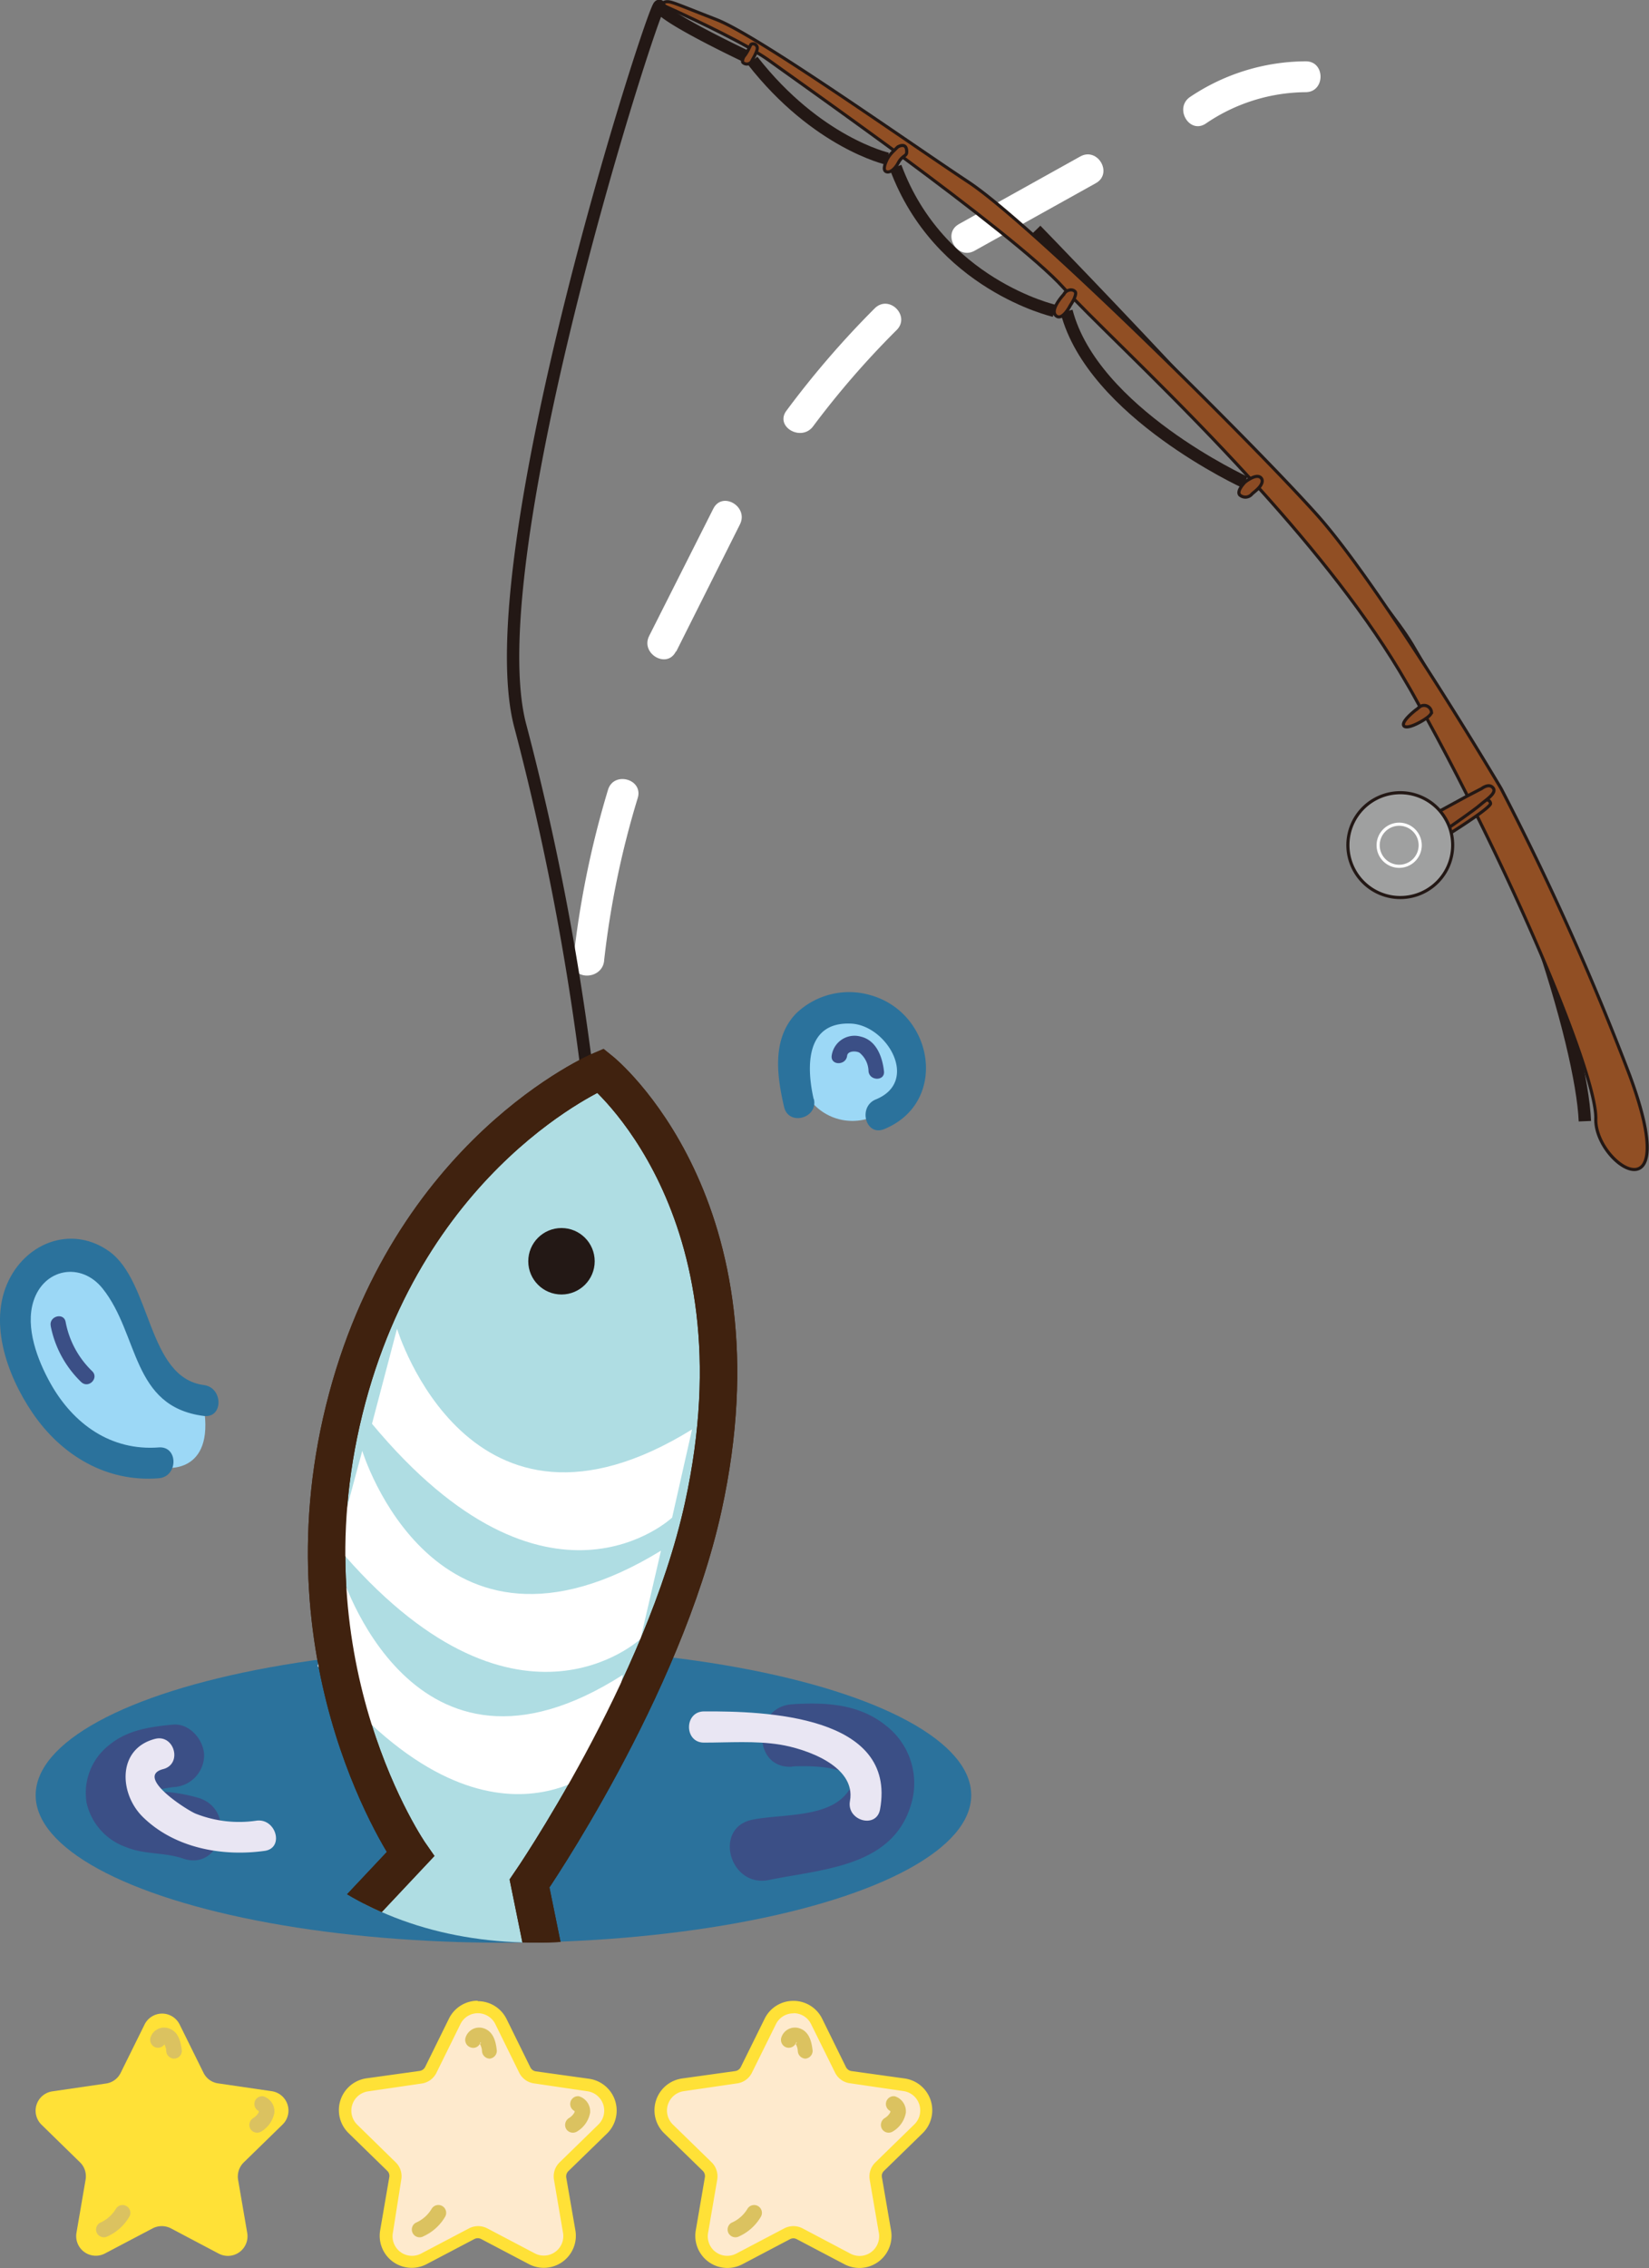 <svg xmlns="http://www.w3.org/2000/svg" xmlns:xlink="http://www.w3.org/1999/xlink" viewBox="0 0 221.91 305.12"><rect x="0" y="0" width="221.91" height="305.12" fill="#808080" stroke="none"/><defs><style>.b3497d0d-9a28-4829-a454-c3107a01f4e0,.b8cce7d4-195a-4092-9ef9-76db27b12dcd,.bdf1cf0d-30bf-4085-9192-44bd635a2ef0,.f59b0903-2ecc-4987-81d8-a1c0fe332546,.fef9fa80-b455-4d53-bfed-aa387e893ac6{fill:none;}.e75cddd7-f4c4-40de-af62-98eed9c3507a{fill:#feeacd;}.bc1baa41-90c8-49d9-9972-071cde1fa78d{fill:#ffe137;}.ba0f1b0d-b80d-452a-bd5c-1c3fc0ac3122{fill:#dbc260;}.ba6b9b33-07bf-4f49-be5b-d9af07f007c2{fill:#fff;}.f59b0903-2ecc-4987-81d8-a1c0fe332546,.fef9fa80-b455-4d53-bfed-aa387e893ac6{stroke:#231815;}.b8cce7d4-195a-4092-9ef9-76db27b12dcd,.b97caf90-0afa-47bc-b8b5-cbd9c6687bd1,.bdf1cf0d-30bf-4085-9192-44bd635a2ef0,.f59b0903-2ecc-4987-81d8-a1c0fe332546,.fef9fa80-b455-4d53-bfed-aa387e893ac6{stroke-miterlimit:10;}.fef9fa80-b455-4d53-bfed-aa387e893ac6{stroke-width:1.66px;}.b545b2d5-bf56-41cf-830d-98ad52a3520a{fill:#914f24;}.e07e5f5e-4ce7-438c-8229-300f99f564bf{fill:#8b4b24;}.a746994a-e845-44ab-b24f-66e78a99fc5e{fill:#9fa0a0;}.bdf1cf0d-30bf-4085-9192-44bd635a2ef0,.f59b0903-2ecc-4987-81d8-a1c0fe332546{stroke-width:0.42px;}.bdf1cf0d-30bf-4085-9192-44bd635a2ef0{stroke:#fff;}.af928b86-4c86-4ce4-83e0-e422d4058199{fill:#2b729c;}.fc01fcdf-f050-4079-b9ba-f12390177449{clip-path:url(#bcbfcb2f-ebda-4b3f-a5d4-a5f71969346a);}.b97caf90-0afa-47bc-b8b5-cbd9c6687bd1{fill:#afdde3;}.b8cce7d4-195a-4092-9ef9-76db27b12dcd,.b97caf90-0afa-47bc-b8b5-cbd9c6687bd1{stroke:#40220f;stroke-width:5.04px;}.b82a7db8-5536-46c2-99ea-850ae2d1f423{fill:#231815;}.b36129c4-2768-4160-8de7-72f629eee3d6{fill:#9cd8f6;}.aa8e31aa-7544-4b10-8025-6220857d1b37{fill:#3b4f86;}.f97d0493-1663-4229-b3db-72af4fbdf2f3{fill:#e9e6f3;}</style><clipPath id="bcbfcb2f-ebda-4b3f-a5d4-a5f71969346a" transform="translate(0 -0.19)"><ellipse class="b3497d0d-9a28-4829-a454-c3107a01f4e0" cx="102.21" cy="177.8" rx="95.37" ry="62.95" transform="translate(-99.92 143.11) rotate(-50.37)"/></clipPath></defs><title>魚1</title><g id="a9a5bf88-b54a-44c9-a80b-92b2aed58574" data-name="圖層 2"><g id="ffe9e25e-cc50-4246-b300-9353a50bce04" data-name="圖層 1"><path class="e75cddd7-f4c4-40de-af62-98eed9c3507a" d="M73.18,304.47a3.53,3.53,0,0,1-1.62-.4l-6.43-3.38a1.77,1.77,0,0,0-.84-.21,1.73,1.73,0,0,0-.83.21L57,304.07a3.56,3.56,0,0,1-1.62.4,3.52,3.52,0,0,1-2.67-1.25A3.41,3.41,0,0,1,52,300.4l1.22-7.16a1.81,1.81,0,0,0-.51-1.59l-5.2-5.07a3.48,3.48,0,0,1,1.92-5.93l7.19-1a1.77,1.77,0,0,0,1.35-1l3.22-6.52a3.48,3.48,0,0,1,6.23,0l3.22,6.52a1.77,1.77,0,0,0,1.35,1l7.18,1a3.48,3.48,0,0,1,1.93,5.93l-5.2,5.07a1.82,1.82,0,0,0-.52,1.59l1.23,7.16a3.39,3.39,0,0,1-.76,2.82A3.5,3.5,0,0,1,73.18,304.47Z" transform="translate(0 -0.19)"/><path class="bc1baa41-90c8-49d9-9972-071cde1fa78d" d="M64.29,271a2.62,2.62,0,0,1,2.37,1.47L69.87,279a2.63,2.63,0,0,0,2,1.44L79,281.49A2.63,2.63,0,0,1,80.5,286l-5.2,5.07a2.63,2.63,0,0,0-.75,2.33l1.22,7.16A2.62,2.62,0,0,1,72,303.32l-6.43-3.38a2.65,2.65,0,0,0-2.45,0l-6.43,3.38a2.62,2.62,0,0,1-3.82-2.78L54,293.38a2.61,2.61,0,0,0-.76-2.33L48.08,286a2.63,2.63,0,0,1,1.46-4.49l7.19-1.05a2.63,2.63,0,0,0,2-1.44l3.21-6.51A2.6,2.6,0,0,1,64.29,271m0-1.68a4.3,4.3,0,0,0-3.87,2.4l-3.21,6.52a1,1,0,0,1-.72.52l-7.19,1a4.32,4.32,0,0,0-2.39,7.37l5.2,5.07a.93.93,0,0,1,.28.84l-1.23,7.16a4.31,4.31,0,0,0,6.26,4.55l6.43-3.38a1,1,0,0,1,.89,0l6.43,3.38a4.31,4.31,0,0,0,6.26-4.55L76.2,293.1a1,1,0,0,1,.28-.85l5.2-5.06a4.32,4.32,0,0,0-2.39-7.37l-7.19-1a1,1,0,0,1-.72-.52l-3.21-6.52a4.31,4.31,0,0,0-3.88-2.4Z" transform="translate(0 -0.19)"/><path class="ba0f1b0d-b80d-452a-bd5c-1c3fc0ac3122" d="M57,301a6.46,6.46,0,0,0,2.9-2.62,1.05,1.05,0,0,0-1.82-1.06,4.58,4.58,0,0,1-2.14,1.87A1,1,0,1,0,57,301Z" transform="translate(0 -0.19)"/><path class="ba0f1b0d-b80d-452a-bd5c-1c3fc0ac3122" d="M77.35,284.2c-.09,0,0,.05-.06.18a2.13,2.13,0,0,1-.73.73,1.09,1.09,0,0,0-.38,1.44,1.06,1.06,0,0,0,1.44.38,3.71,3.71,0,0,0,1.79-2.53,2.12,2.12,0,0,0-1.51-2.23,1.05,1.05,0,0,0-.55,2Z" transform="translate(0 -0.19)"/><path class="ba0f1b0d-b80d-452a-bd5c-1c3fc0ac3122" d="M64.77,275c0-.26-.11.08-.13.13s0-.08,0,0l-.07,0h.08s-.09,0-.12-.07a2,2,0,0,1,.33,1,1.08,1.08,0,0,0,1,1.05,1.06,1.06,0,0,0,1-1.05c-.12-1.17-.42-2.53-1.68-3a1.92,1.92,0,0,0-2.54,1.26,1.06,1.06,0,0,0,.73,1.29,1,1,0,0,0,1.29-.73Z" transform="translate(0 -0.19)"/><path class="e75cddd7-f4c4-40de-af62-98eed9c3507a" d="M115.67,304.47a3.56,3.56,0,0,1-1.62-.4l-6.43-3.38a1.71,1.71,0,0,0-.83-.21,1.77,1.77,0,0,0-.84.21l-6.42,3.38a3.59,3.59,0,0,1-1.62.4,3.5,3.5,0,0,1-2.67-1.25,3.39,3.39,0,0,1-.76-2.82l1.23-7.16a1.79,1.79,0,0,0-.52-1.59L90,286.58a3.48,3.48,0,0,1,1.93-5.93l7.19-1a1.78,1.78,0,0,0,1.35-1l3.21-6.52a3.49,3.49,0,0,1,6.24,0l3.21,6.52a1.78,1.78,0,0,0,1.35,1l7.19,1a3.48,3.48,0,0,1,1.93,5.93l-5.2,5.07a1.79,1.79,0,0,0-.52,1.59l1.23,7.16a3.45,3.45,0,0,1-.76,2.82A3.5,3.5,0,0,1,115.67,304.47Z" transform="translate(0 -0.19)"/><path class="bc1baa41-90c8-49d9-9972-071cde1fa78d" d="M106.79,271a2.6,2.6,0,0,1,2.36,1.47l3.22,6.51a2.6,2.6,0,0,0,2,1.44l7.19,1.05A2.63,2.63,0,0,1,123,286l-5.2,5.07a2.63,2.63,0,0,0-.76,2.33l1.23,7.16a2.64,2.64,0,0,1-2.6,3.09,2.7,2.7,0,0,1-1.23-.31L108,299.94a2.67,2.67,0,0,0-2.46,0l-6.43,3.38a2.62,2.62,0,0,1-3.82-2.78l1.23-7.16a2.66,2.66,0,0,0-.76-2.33L90.58,286A2.63,2.63,0,0,1,92,281.49l7.19-1.05a2.62,2.62,0,0,0,2-1.44l3.22-6.51a2.6,2.6,0,0,1,2.36-1.47m0-1.68a4.28,4.28,0,0,0-3.87,2.4l-3.22,6.52a1,1,0,0,1-.72.52l-7.18,1a4.32,4.32,0,0,0-2.4,7.37l5.21,5.07a1,1,0,0,1,.27.84l-1.23,7.16a4.32,4.32,0,0,0,6.27,4.55l6.42-3.38a1,1,0,0,1,.45-.11,1,1,0,0,1,.44.11l6.43,3.38a4.32,4.32,0,0,0,6.27-4.55l-1.23-7.16a.93.93,0,0,1,.27-.84l5.2-5.07a4.32,4.32,0,0,0-2.39-7.37l-7.19-1a1,1,0,0,1-.72-.52l-3.21-6.52a4.29,4.29,0,0,0-3.87-2.4Z" transform="translate(0 -0.19)"/><path class="ba0f1b0d-b80d-452a-bd5c-1c3fc0ac3122" d="M99.5,301a6.49,6.49,0,0,0,2.89-2.62,1,1,0,0,0-1.81-1.06,4.61,4.61,0,0,1-2.15,1.87,1.06,1.06,0,0,0-.37,1.44,1.07,1.07,0,0,0,1.44.37Z" transform="translate(0 -0.19)"/><path class="ba0f1b0d-b80d-452a-bd5c-1c3fc0ac3122" d="M119.84,284.2c-.09,0,0,.05-.06.18a2,2,0,0,1-.73.73,1.09,1.09,0,0,0-.37,1.44,1.05,1.05,0,0,0,1.43.38,3.68,3.68,0,0,0,1.79-2.53,2.12,2.12,0,0,0-1.5-2.23,1.05,1.05,0,0,0-.56,2Z" transform="translate(0 -0.19)"/><path class="ba0f1b0d-b80d-452a-bd5c-1c3fc0ac3122" d="M107.27,275c0-.26-.11.08-.14.13s0-.08,0,0l-.06,0h.07c-.05,0-.09,0-.12-.07a1.9,1.9,0,0,1,.34,1,1.08,1.08,0,0,0,1,1.05,1.06,1.06,0,0,0,1-1.05c-.13-1.17-.42-2.53-1.69-3a1.92,1.92,0,0,0-2.54,1.26,1.07,1.07,0,0,0,.73,1.29,1.06,1.06,0,0,0,1.3-.73Z" transform="translate(0 -0.19)"/><path class="bc1baa41-90c8-49d9-9972-071cde1fa78d" d="M24.16,272.49,27.38,279a2.6,2.6,0,0,0,2,1.44l7.19,1.05A2.63,2.63,0,0,1,38,286l-5.2,5.07a2.66,2.66,0,0,0-.76,2.33l1.23,7.16a2.64,2.64,0,0,1-3.83,2.78L23,299.94a2.67,2.67,0,0,0-2.46,0l-6.42,3.38a2.64,2.64,0,0,1-3.83-2.78l1.23-7.16a2.63,2.63,0,0,0-.76-2.33L5.59,286a2.63,2.63,0,0,1,1.46-4.49l7.19-1.05a2.6,2.6,0,0,0,2-1.44l3.22-6.51A2.63,2.63,0,0,1,24.16,272.49Z" transform="translate(0 -0.19)"/><path class="ba0f1b0d-b80d-452a-bd5c-1c3fc0ac3122" d="M14.51,301a6.49,6.49,0,0,0,2.89-2.62,1,1,0,0,0-1.81-1.06,4.63,4.63,0,0,1-2.14,1.87,1.06,1.06,0,0,0-.38,1.44,1.07,1.07,0,0,0,1.44.37Z" transform="translate(0 -0.19)"/><path class="ba0f1b0d-b80d-452a-bd5c-1c3fc0ac3122" d="M34.85,284.2c-.09,0,0,.05-.06.18a2.1,2.1,0,0,1-.72.73,1.09,1.09,0,0,0-.38,1.44,1.06,1.06,0,0,0,1.44.38,3.74,3.74,0,0,0,1.79-2.53,2.12,2.12,0,0,0-1.51-2.23,1.05,1.05,0,0,0-.56,2Z" transform="translate(0 -0.19)"/><path class="ba0f1b0d-b80d-452a-bd5c-1c3fc0ac3122" d="M22.28,275c0-.26-.11.08-.14.13s-.05-.08,0,0l-.06,0h.07c-.05,0-.08,0-.11-.07a2,2,0,0,1,.33,1,1.08,1.08,0,0,0,1.05,1.05,1.06,1.06,0,0,0,1.05-1.05c-.13-1.17-.42-2.53-1.69-3a1.92,1.92,0,0,0-2.54,1.26,1.08,1.08,0,0,0,.74,1.29,1.05,1.05,0,0,0,1.29-.73Z" transform="translate(0 -0.19)"/><path class="ba6b9b33-07bf-4f49-be5b-d9af07f007c2" d="M81.29,129.46a120.53,120.53,0,0,1,4.53-21.92c.78-2.56-3.24-3.66-4-1.1a126.34,126.34,0,0,0-4.68,23c-.3,2.65,3.86,2.63,4.16,0Z" transform="translate(0 -0.19)"/><path class="ba6b9b33-07bf-4f49-be5b-d9af07f007c2" d="M91,87.83l8.58-17.11c1.19-2.39-2.39-4.5-3.59-2.1L87.36,85.73c-1.2,2.38,2.39,4.49,3.59,2.1Z" transform="translate(0 -0.19)"/><path class="ba6b9b33-07bf-4f49-be5b-d9af07f007c2" d="M109.42,57.54a117.36,117.36,0,0,1,11.24-12.95c1.9-1.89-1-4.83-2.94-2.93a123.86,123.86,0,0,0-11.89,13.78c-1.59,2.15,2,4.22,3.59,2.1Z" transform="translate(0 -0.19)"/><path class="ba6b9b33-07bf-4f49-be5b-d9af07f007c2" d="M131.15,33.92l16.32-9.09c2.34-1.31.25-4.9-2.1-3.59l-16.32,9.09c-2.33,1.31-.24,4.9,2.1,3.59Z" transform="translate(0 -0.19)"/><path class="ba6b9b33-07bf-4f49-be5b-d9af07f007c2" d="M162.27,16.81a24.13,24.13,0,0,1,13.43-4.22c2.67,0,2.68-4.19,0-4.15a28.09,28.09,0,0,0-15.53,4.78c-2.21,1.48-.13,5.08,2.1,3.59Z" transform="translate(0 -0.19)"/><path class="fef9fa80-b455-4d53-bfed-aa387e893ac6" d="M139.41,31.13s43,44.2,50.1,56.05c14.69,24.63,23.35,53.64,23.77,63.83" transform="translate(0 -0.19)"/><path class="fef9fa80-b455-4d53-bfed-aa387e893ac6" d="M167.53,65.06s-20.48-9.4-24-23" transform="translate(0 -0.19)"/><path class="fef9fa80-b455-4d53-bfed-aa387e893ac6" d="M141.87,42s-15.52-3.55-21.35-19.35" transform="translate(0 -0.19)"/><path class="fef9fa80-b455-4d53-bfed-aa387e893ac6" d="M119.43,21.54s-9.49-2.12-18.16-13.21" transform="translate(0 -0.19)"/><path class="b545b2d5-bf56-41cf-830d-98ad52a3520a" d="M219.31,144.76c7.37,19.82-4.67,12.17-4.53,5.94.11-4.66-7.07-22.7-16-40.8,1-.73,1.88-1.4,1.85-1.62a.55.55,0,0,0-.59-.5c.68-.55,1.31-1.13.92-1.62-.54-.71-1.55.09-1.55.09l-1.93,1c-1.79-3.55-3.64-7.07-5.5-10.47.41-.29.68-.59.68-.8a1,1,0,0,0-1.54-.75c-.59-1.08-1.19-2.14-1.79-3.18-5.1-8.9-12.48-18-19.91-26.27.39-.42.67-.91.33-1.32s-1-.2-1.47.08c-9.62-10.53-19.15-19.43-23.73-24.18.18-.37.31-.77.18-1a.76.76,0,0,0-.84-.21.77.77,0,0,0-.32.13l-.42-.46c-3.36-3.74-12.79-11-21.63-17.57.37-.31.6-.3.51-1-.14-1-1.18-.38-1.18-.38s-.23.21-.51.5c-7.78-5.73-14.87-10.73-16.66-12a22.15,22.15,0,0,0-1.88-1.22h0c.15-.38.22-.7,0-.91a.52.52,0,0,0-.72-.12s-.1.22-.24.49C96.22,4,89.44,1,89.44,1s-.44-.52.2-.61,1.27.28,6.79,2.4,25.63,16.35,34,21.88,38.08,35,46.86,44.73S202,106.25,202,106.25A366.27,366.27,0,0,1,219.31,144.76Z" transform="translate(0 -0.19)"/><path class="e07e5f5e-4ce7-438c-8229-300f99f564bf" d="M200.93,106.16c.39.49-.24,1.07-.92,1.62-.29.23-.58.45-.82.66-.78.69-3.92,2.86-4.13,3a7.27,7.27,0,0,0-1.28-2.17l3.67-2,1.93-1S200.39,105.45,200.93,106.16Z" transform="translate(0 -0.19)"/><path class="e07e5f5e-4ce7-438c-8229-300f99f564bf" d="M200.6,108.28c0,.22-.82.89-1.85,1.62-1.49,1.06-3.35,2.23-3.46,2.3a6.65,6.65,0,0,0-.23-.76c.21-.14,3.35-2.31,4.13-3,.24-.21.53-.43.82-.66A.55.55,0,0,1,200.6,108.28Z" transform="translate(0 -0.19)"/><path class="a746994a-e845-44ab-b24f-66e78a99fc5e" d="M195.29,112.2a7.24,7.24,0,0,1,.2,1.69,7.05,7.05,0,1,1-1.71-4.62,7.27,7.27,0,0,1,1.28,2.17A6.65,6.65,0,0,1,195.29,112.2Zm-4.17,1.69a2.83,2.83,0,1,0-2.83,2.82A2.83,2.83,0,0,0,191.12,113.89Z" transform="translate(0 -0.19)"/><path class="e07e5f5e-4ce7-438c-8229-300f99f564bf" d="M190.55,95.72h0l.44-.37.11-.08a1,1,0,0,1,1.54.75c0,.21-.27.51-.68.8-1,.74-2.82,1.48-3.06,1s1.3-1.84,1.65-2.12Z" transform="translate(0 -0.19)"/><path class="a746994a-e845-44ab-b24f-66e78a99fc5e" d="M188.29,111.06a2.83,2.83,0,1,1-2.82,2.83A2.83,2.83,0,0,1,188.29,111.06Z" transform="translate(0 -0.19)"/><path class="e07e5f5e-4ce7-438c-8229-300f99f564bf" d="M169.72,64.5c.34.41.06.9-.33,1.32s-.7.63-.9.81a1.14,1.14,0,0,1-1.62.17c-.56-.51.66-1.74.66-1.74a4.73,4.73,0,0,1,.72-.48C168.75,64.3,169.38,64.09,169.72,64.5Z" transform="translate(0 -0.19)"/><path class="e07e5f5e-4ce7-438c-8229-300f99f564bf" d="M144.7,39.44c.13.19,0,.59-.18,1a7.18,7.18,0,0,1-.48.82s-1.09,2.19-1.95,1.38,1.07-2.85,1.07-2.85a1.12,1.12,0,0,1,.38-.39.77.77,0,0,1,.32-.13A.76.76,0,0,1,144.7,39.44Z" transform="translate(0 -0.19)"/><path class="e07e5f5e-4ce7-438c-8229-300f99f564bf" d="M122,20.34c.09.69-.14.68-.51,1a2.41,2.41,0,0,0-.58.73c-.65,1.21-1.41,1.46-1.76,1.16s0-1.11.28-1.67a4.78,4.78,0,0,1,.88-1.09c.28-.29.51-.5.51-.5S121.86,19.34,122,20.34Z" transform="translate(0 -0.19)"/><path class="e07e5f5e-4ce7-438c-8229-300f99f564bf" d="M101.82,6.3c.17.21.1.53,0,.91s-.34.72-.5,1.12a.76.76,0,0,1-1.24.31c-.14-.13,0-.7.24-.93a5.73,5.73,0,0,0,.59-1c.14-.27.24-.49.24-.49A.52.52,0,0,1,101.82,6.3Z" transform="translate(0 -0.19)"/><path class="f59b0903-2ecc-4987-81d8-a1c0fe332546" d="M198.75,109.9c9,18.1,16.14,36.14,16,40.8-.14,6.23,11.9,13.88,4.53-5.94A366.27,366.27,0,0,0,202,106.25s-16-27-24.77-36.81-38.51-39.21-46.86-44.73S102,5,96.43,2.83,90.28.34,89.64.43s-.35.55-.2.61" transform="translate(0 -0.19)"/><path class="f59b0903-2ecc-4987-81d8-a1c0fe332546" d="M192,96.82c1.86,3.4,3.71,6.92,5.5,10.47" transform="translate(0 -0.19)"/><path class="f59b0903-2ecc-4987-81d8-a1c0fe332546" d="M169.39,65.82c7.43,8.23,14.81,17.37,19.91,26.27.6,1,1.2,2.1,1.79,3.18" transform="translate(0 -0.19)"/><path class="f59b0903-2ecc-4987-81d8-a1c0fe332546" d="M144.52,40.4c4.58,4.75,14.11,13.65,23.73,24.18" transform="translate(0 -0.19)"/><path class="f59b0903-2ecc-4987-81d8-a1c0fe332546" d="M121.49,21.33c8.84,6.54,18.27,13.83,21.63,17.57l.42.46" transform="translate(0 -0.19)"/><path class="f59b0903-2ecc-4987-81d8-a1c0fe332546" d="M101.77,7.21a22.15,22.15,0,0,1,1.88,1.22c1.79,1.3,8.88,6.3,16.66,12" transform="translate(0 -0.19)"/><path class="f59b0903-2ecc-4987-81d8-a1c0fe332546" d="M89.44,1s6.78,3,11.42,5.63" transform="translate(0 -0.19)"/><path class="f59b0903-2ecc-4987-81d8-a1c0fe332546" d="M193.78,109.27l3.67-2,1.93-1s1-.8,1.55-.09c.39.49-.24,1.07-.92,1.62-.29.23-.58.45-.82.66-.78.69-3.92,2.86-4.13,3h0" transform="translate(0 -0.19)"/><path class="f59b0903-2ecc-4987-81d8-a1c0fe332546" d="M200,107.78a.55.55,0,0,1,.59.5c0,.22-.82.89-1.85,1.62-1.49,1.06-3.35,2.23-3.46,2.3h0" transform="translate(0 -0.19)"/><polyline class="f59b0903-2ecc-4987-81d8-a1c0fe332546" points="190.54 95.53 190.54 95.53 190.55 95.53"/><path class="f59b0903-2ecc-4987-81d8-a1c0fe332546" d="M190.61,95.67l-.06,0h0c-.35.28-1.94,1.56-1.65,2.12s2.05-.28,3.06-1c.41-.29.68-.59.68-.8a1,1,0,0,0-1.54-.75l-.11.08-.44.37" transform="translate(0 -0.19)"/><path class="f59b0903-2ecc-4987-81d8-a1c0fe332546" d="M168.25,64.58a4.73,4.73,0,0,0-.72.48s-1.22,1.23-.66,1.74a1.14,1.14,0,0,0,1.62-.17c.2-.18.58-.47.9-.81s.67-.91.33-1.32S168.75,64.3,168.25,64.58Z" transform="translate(0 -0.19)"/><path class="f59b0903-2ecc-4987-81d8-a1c0fe332546" d="M143.54,39.36a.77.77,0,0,1,.32-.13.76.76,0,0,1,.84.21c.13.19,0,.59-.18,1a7.18,7.18,0,0,1-.48.82s-1.09,2.19-1.95,1.38,1.07-2.85,1.07-2.85A1.12,1.12,0,0,1,143.54,39.36Z" transform="translate(0 -0.19)"/><path class="f59b0903-2ecc-4987-81d8-a1c0fe332546" d="M121.49,21.33c.37-.31.6-.3.51-1-.14-1-1.18-.38-1.18-.38s-.23.21-.51.5a4.78,4.78,0,0,0-.88,1.09c-.28.56-.62,1.37-.28,1.67s1.11.05,1.76-1.16A2.41,2.41,0,0,1,121.49,21.33Z" transform="translate(0 -0.19)"/><path class="f59b0903-2ecc-4987-81d8-a1c0fe332546" d="M101.77,7.21c.15-.38.22-.7,0-.91a.52.52,0,0,0-.72-.12s-.1.22-.24.49a5.73,5.73,0,0,1-.59,1c-.23.23-.38.8-.24.93a.76.76,0,0,0,1.24-.31C101.43,7.93,101.64,7.54,101.77,7.21Z" transform="translate(0 -0.19)"/><path class="f59b0903-2ecc-4987-81d8-a1c0fe332546" d="M195.29,112.2a7.24,7.24,0,0,1,.2,1.69,7.05,7.05,0,1,1-1.71-4.62,7.27,7.27,0,0,1,1.28,2.17A6.65,6.65,0,0,1,195.29,112.2Z" transform="translate(0 -0.19)"/><path class="bdf1cf0d-30bf-4085-9192-44bd635a2ef0" d="M191.12,113.89a2.83,2.83,0,1,1-2.83-2.83A2.83,2.83,0,0,1,191.12,113.89Z" transform="translate(0 -0.19)"/><path class="fef9fa80-b455-4d53-bfed-aa387e893ac6" d="M100.27,7.71S89.1,2.43,88.74,1,63.83,75.39,70.06,98a355.23,355.23,0,0,1,9,46.88" transform="translate(0 -0.19)"/><ellipse class="af928b86-4c86-4ce4-83e0-e422d4058199" cx="67.75" cy="241.48" rx="62.95" ry="19.85"/><g class="fc01fcdf-f050-4079-b9ba-f12390177449"><path class="b97caf90-0afa-47bc-b8b5-cbd9c6687bd1" d="M80.82,144.19s-25.92,10.94-34.5,45.65,8.91,59.77,8.91,59.77L30.58,275.83l27.92-3.44,19.41,13.84-6.65-32.68s18-26.16,23.37-50.64C103.53,162.41,80.82,144.19,80.82,144.19Z" transform="translate(0 -0.19)"/><circle class="b82a7db8-5536-46c2-99ea-850ae2d1f423" cx="75.56" cy="169.66" r="4.47"/><path class="ba6b9b33-07bf-4f49-be5b-d9af07f007c2" d="M53.43,178.93s9.69,32.09,39.7,13.54l-2.68,11.86s-16.76,15.82-40.39-12.62Z" transform="translate(0 -0.19)"/><path class="ba6b9b33-07bf-4f49-be5b-d9af07f007c2" d="M48.75,195.35s9.72,32.09,40.2,13.43L86.2,220.65s-17,15.89-40.91-12.49Z" transform="translate(0 -0.19)"/><path class="ba6b9b33-07bf-4f49-be5b-d9af07f007c2" d="M45.82,211.55s9.57,32.12,38,13.93l-2.42,11.8s-15.82,15.6-38.66-13Z" transform="translate(0 -0.19)"/><path class="b8cce7d4-195a-4092-9ef9-76db27b12dcd" d="M80.82,144.19s-25.92,10.94-34.5,45.65,8.91,59.77,8.91,59.77L30.58,275.83l27.92-3.44,19.41,13.84-6.65-32.68s18-26.16,23.37-50.64C103.53,162.41,80.82,144.19,80.82,144.19Z" transform="translate(0 -0.19)"/></g><path class="b36129c4-2768-4160-8de7-72f629eee3d6" d="M27.43,189.52s-7.36-1.8-11-15.92-15.08,2.83-15.08,2.83S3.11,197,22.23,197.63C22.23,197.63,28.88,198.57,27.43,189.52Z" transform="translate(0 -0.19)"/><path class="af928b86-4c86-4ce4-83e0-e422d4058199" d="M21.39,194.89c-6.45.5-11.53-3.14-14.6-8.62-1.73-3.1-3.43-7.5-2.28-11.07,1.43-4.43,6.43-5.28,9.3-1.68,4.94,6.18,3.84,15.89,13.62,17.14,2.64.33,2.62-3.83,0-4.16-7.64-1-7-13.89-12.76-18C10,165.19,4.22,167,1.49,171.82c-3.29,5.81-.6,13.29,2.86,18.39,3.91,5.77,10,9.39,17,8.83,2.65-.2,2.67-4.36,0-4.15Z" transform="translate(0 -0.19)"/><circle class="b36129c4-2768-4160-8de7-72f629eee3d6" cx="114.71" cy="143.58" r="7.2"/><path class="af928b86-4c86-4ce4-83e0-e422d4058199" d="M109.5,148.05c-1-4.38-1.08-10.42,5-10.17,4.84.19,9.32,7.78,3.36,10.2-2.44,1-1.37,5,1.11,4,8.66-3.52,6.77-15.53-1.74-18a10.3,10.3,0,0,0-10.07,2.41c-3.31,3.4-2.62,8.42-1.64,12.61.61,2.61,4.62,1.51,4-1.1Z" transform="translate(0 -0.19)"/><path class="aa8e31aa-7544-4b10-8025-6220857d1b37" d="M23.24,232.18c-3.08.3-6.13.72-8.59,2.78a8.16,8.16,0,0,0-3,7.72,8.24,8.24,0,0,0,5.38,6c2.45,1,5.12.66,7.59,1.51,5.13,1.77,7.33-6.35,2.24-8.11A22.21,22.21,0,0,0,22,241.2a20.84,20.84,0,0,1-2.11-.42c-.08.12.6,1.31,0,.87-.07-.06.13-.36.31-.4a18.88,18.88,0,0,1,3.06-.66,4.33,4.33,0,0,0,4.21-4.21c0-2.1-1.93-4.42-4.21-4.2Z" transform="translate(0 -0.19)"/><path class="aa8e31aa-7544-4b10-8025-6220857d1b37" d="M106.6,237.81c2.15-.14,11-.16,7,4-2.79,2.9-8.69,2.41-12.36,3.16-5.3,1.09-3.06,9.19,2.23,8.11,7.44-1.53,17.27-1.76,19.35-11a9.8,9.8,0,0,0-3.65-9.81c-3.59-2.89-8.14-3.12-12.56-2.83-5.37.34-5.41,8.75,0,8.4Z" transform="translate(0 -0.19)"/><path class="aa8e31aa-7544-4b10-8025-6220857d1b37" d="M6.83,178.59a14.28,14.28,0,0,0,4.1,7.51c1,.93,2.43-.54,1.47-1.47A12.32,12.32,0,0,1,8.83,178c-.26-1.31-2.26-.76-2,.55Z" transform="translate(0 -0.19)"/><path class="aa8e31aa-7544-4b10-8025-6220857d1b37" d="M114,142.21c.08-.7,1.25-.67,1.67-.41a3.3,3.3,0,0,1,1.21,2.5c.14,1.32,2.22,1.33,2.08,0-.21-1.91-1-4.17-3.13-4.67a3.1,3.1,0,0,0-3.91,2.58c-.15,1.33,1.93,1.32,2.08,0Z" transform="translate(0 -0.19)"/><path class="f97d0493-1663-4229-b3db-72af4fbdf2f3" d="M20.85,234.1c-5.08,1.33-4.84,7.33-1.64,10.49,4.27,4.2,10.69,5.37,16.41,4.57,2.67-.38,1.53-4.43-1.12-4.06a15.89,15.89,0,0,1-8.16-.94c-1.19-.48-8.28-5-4.37-6,2.61-.69,1.5-4.74-1.12-4.06Z" transform="translate(0 -0.19)"/><path class="f97d0493-1663-4229-b3db-72af4fbdf2f3" d="M94.75,234.6c3.38,0,6.88-.27,10.22.27s10.28,2.83,9.41,7.59c-.48,2.65,3.57,3.78,4.05,1.12,2.31-12.69-15.56-13.22-23.68-13.18-2.7,0-2.71,4.22,0,4.2Z" transform="translate(0 -0.19)"/></g></g></svg>